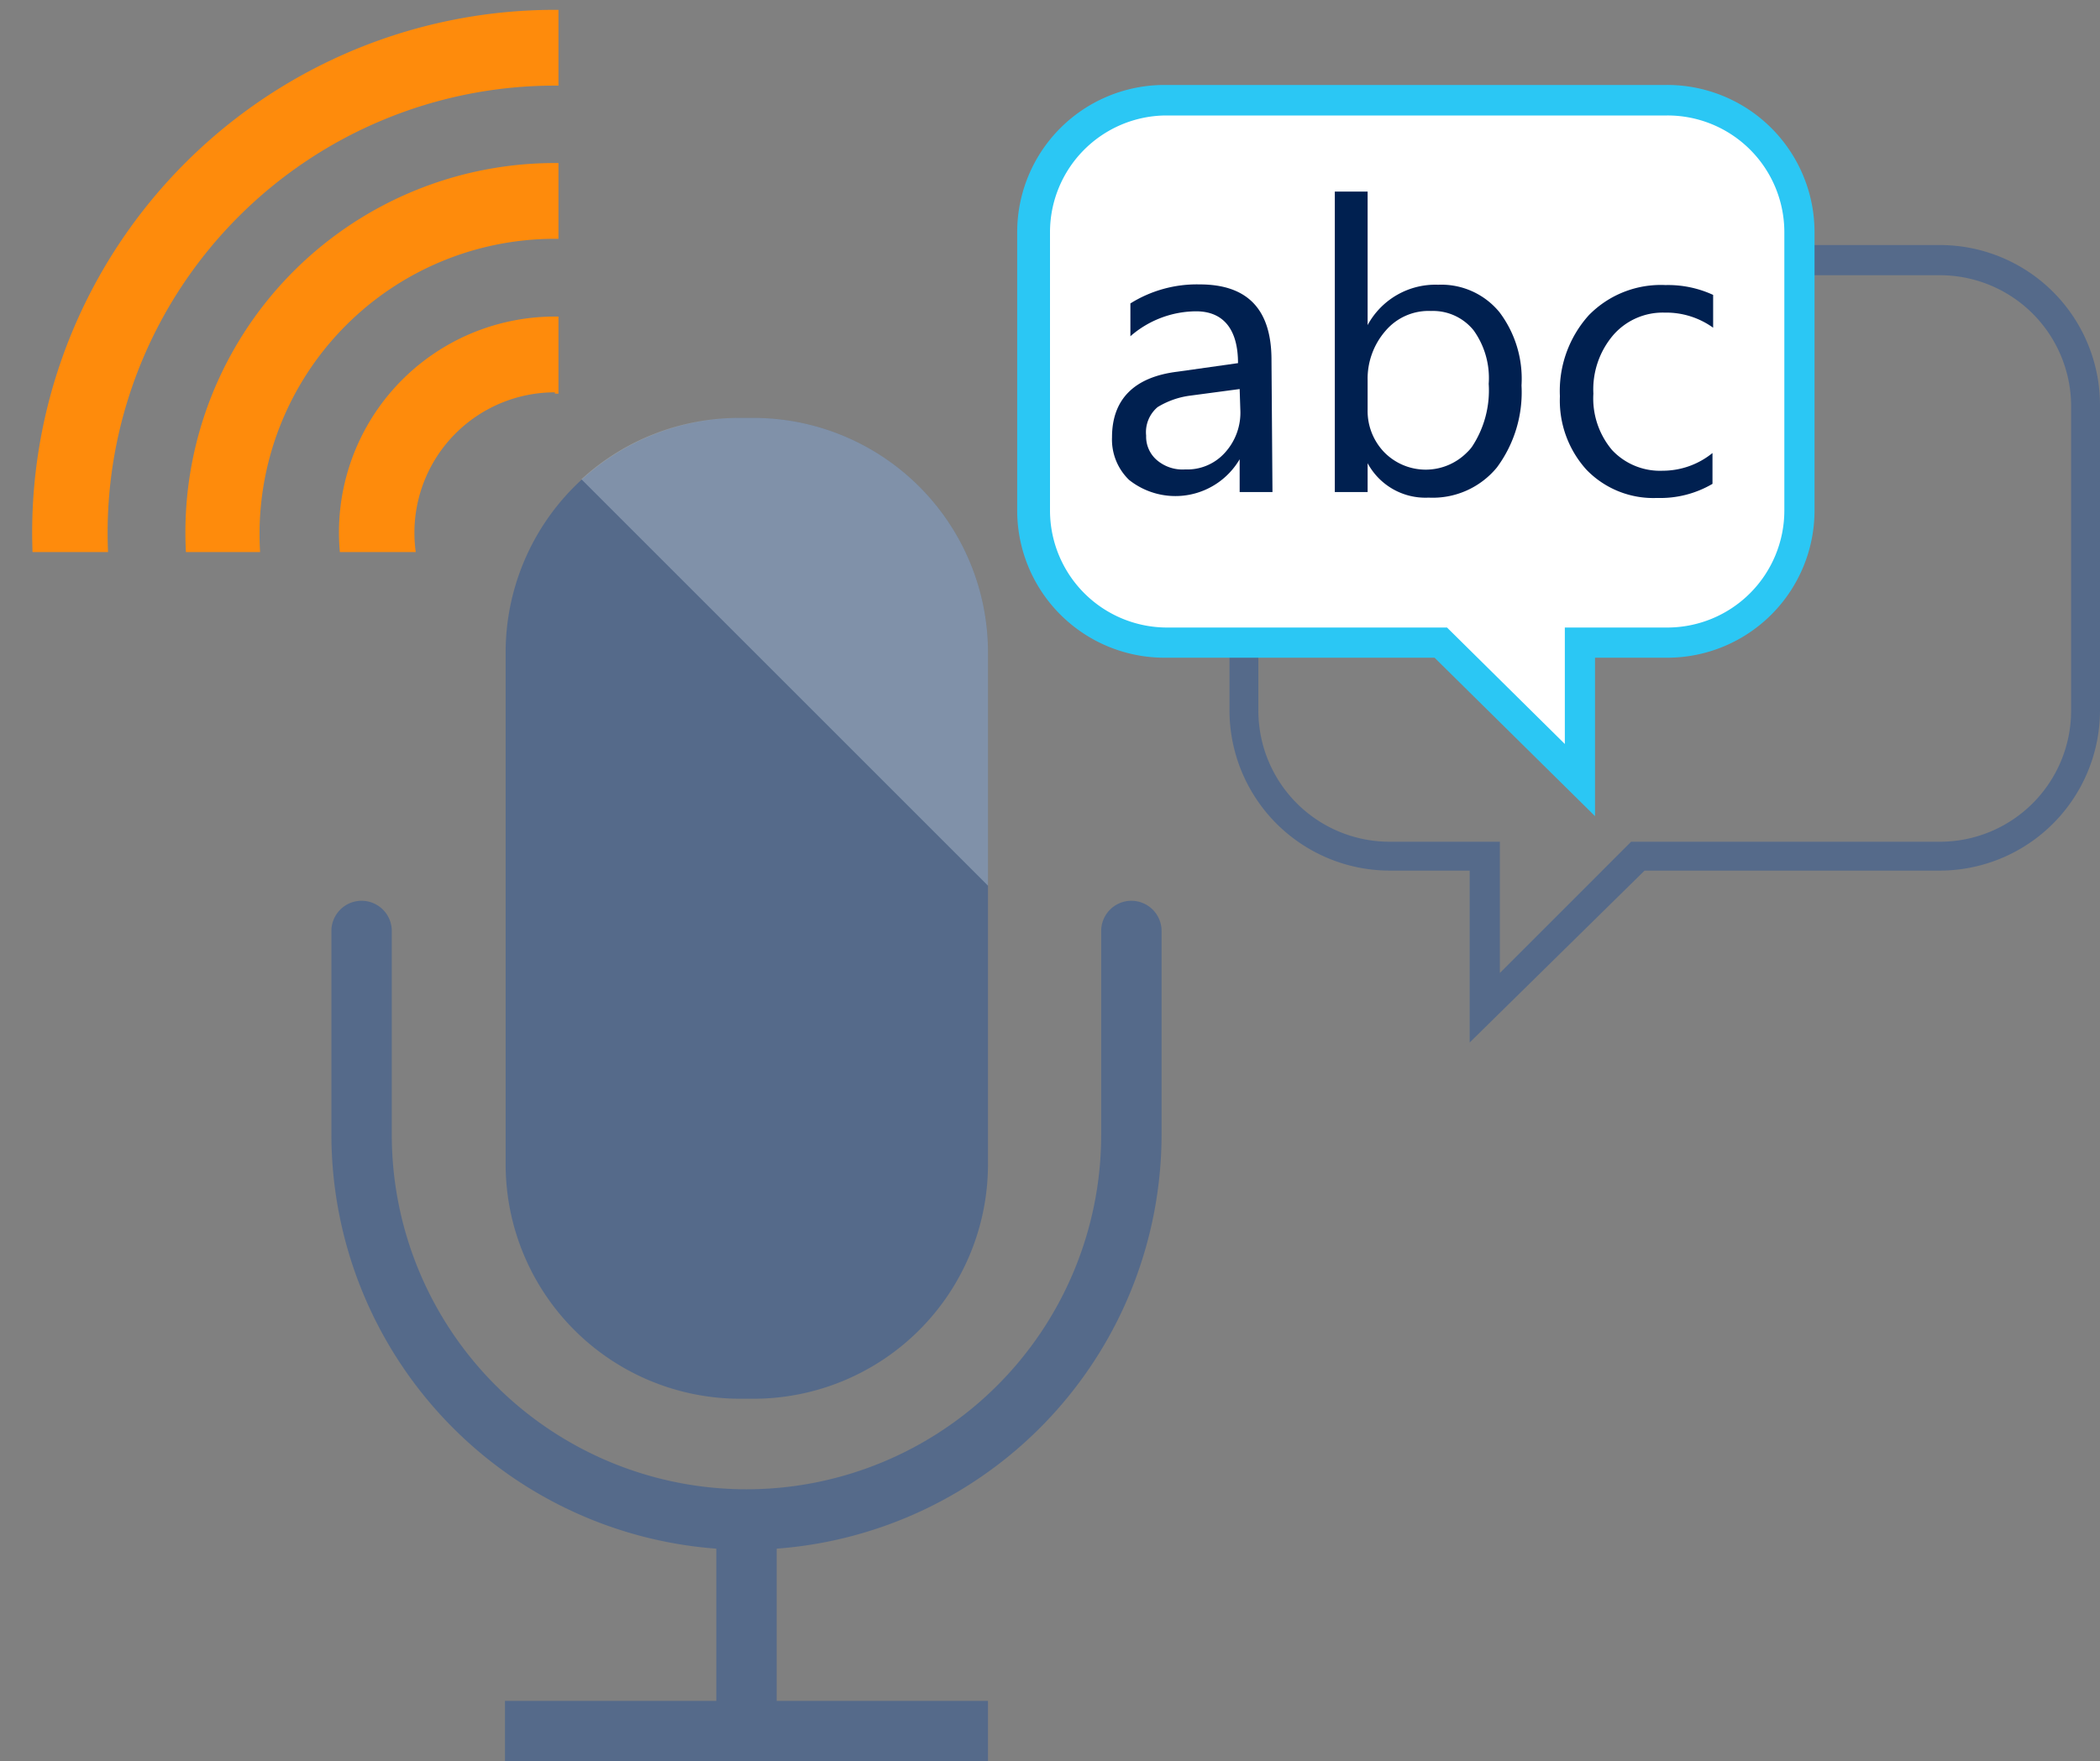 <svg id="Shapes" xmlns="http://www.w3.org/2000/svg" xmlns:xlink="http://www.w3.org/1999/xlink" viewBox="0 0 64 53.69">
  <rect x="0" y="0" width="64" height="53.69" fill="#808080" stroke="none"/>
  <defs>
    <clipPath id="clip-path">
      <rect width="17.02" height="16.83" fill="none"/>
    </clipPath>
  </defs>
  <title>mic-abc</title>
  <path d="M30.11,19.87V35.51A7.15,7.15,0,0,1,23,42.64h-.46a7.15,7.15,0,0,1-7.13-7.13V19.87a7.15,7.15,0,0,1,7.13-7.13H23A7.15,7.15,0,0,1,30.11,19.87Z" fill="#556a8a"/>
  <path d="M34.48,27.46a.92.92,0,0,0-.92.92v6.21a10.81,10.81,0,0,1-21.62,0V28.38a.92.92,0,0,0-1.84,0v6.21A12.67,12.67,0,0,0,21.83,47.21v4.64H15.39v1.84H30.11V51.85H23.67V47.21A12.67,12.67,0,0,0,35.4,34.59V28.38A.92.92,0,0,0,34.48,27.46Z" fill="#556a8a"/>
  <path d="M44.79,31.78V26.54H42.35a4.89,4.89,0,0,1-4.88-4.88V12.34a4.88,4.88,0,0,1,4.88-4.87H59.12A4.88,4.88,0,0,1,64,12.34v9.32a4.89,4.89,0,0,1-4.88,4.88h-9ZM42.35,8.39a4,4,0,0,0-4,3.95v9.32a4,4,0,0,0,4,4h3.36v4l4-4h9.41a4,4,0,0,0,4-4V12.34a4,4,0,0,0-4-3.95Z" fill="#556a8a"/>
  <g>
    <path d="M50.81,3.05H35.51a4,4,0,0,0-4,4h0v8.49a4,4,0,0,0,4,4h8.4l4.24,4.19V19.59h2.66a4,4,0,0,0,4-4h0V7.08a4,4,0,0,0-4-4Z" fill="#fff"/>
    <path d="M48.61,24.88l-4.89-4.83H35.51A4.49,4.49,0,0,1,31,15.57V7.08a4.49,4.49,0,0,1,4.48-4.49h15.3A4.49,4.49,0,0,1,55.3,7.08v8.49a4.49,4.49,0,0,1-4.49,4.48h-2.2ZM35.51,3.52A3.56,3.56,0,0,0,32,7.08v8.49a3.57,3.57,0,0,0,3.56,3.56H44.1l3.59,3.55V19.13h3.12a3.57,3.57,0,0,0,3.57-3.56V7.08a3.56,3.56,0,0,0-3.57-3.56Z" fill="#2bc7f4"/>
  </g>
  <path d="M30.11,19.87V27L17.72,14.61a7.11,7.11,0,0,1,4.8-1.87H23A7.15,7.15,0,0,1,30.11,19.87Z" fill="#e4edf1" opacity="0.3" style="isolation: isolate"/>
  <path d="M38.78,15h-1v-1h0a2.27,2.27,0,0,1-3.37.63,1.71,1.71,0,0,1-.52-1.3c0-1.16.68-1.84,2-2l1.84-.26c0-1-.42-1.58-1.28-1.58a3.07,3.07,0,0,0-2,.76v-1a3.82,3.82,0,0,1,2.11-.58c1.46,0,2.19.76,2.19,2.3Zm-1-3.14-1.5.2a2.52,2.52,0,0,0-1,.35,1,1,0,0,0-.35.87.94.94,0,0,0,.32.74,1.2,1.2,0,0,0,.87.29,1.54,1.54,0,0,0,1.22-.52,1.81,1.81,0,0,0,.46-1.31Z" fill="#002050"/>
  <path d="M41.68,14.12h0V15h-1V5.84h1V9.91h0a2.35,2.35,0,0,1,2.15-1.23,2.29,2.29,0,0,1,1.87.84,3.37,3.37,0,0,1,.67,2.23,3.85,3.85,0,0,1-.75,2.5,2.53,2.53,0,0,1-2.08.92A2,2,0,0,1,41.68,14.12Zm0-2.5v.87a1.81,1.81,0,0,0,.51,1.3,1.77,1.77,0,0,0,2.52,0,1.22,1.22,0,0,0,.15-.17,3.11,3.11,0,0,0,.51-1.92,2.49,2.49,0,0,0-.46-1.63,1.59,1.59,0,0,0-1.3-.59,1.72,1.72,0,0,0-1.38.6,2.22,2.22,0,0,0-.55,1.51Z" fill="#002050"/>
  <path d="M52.19,14.75a3.14,3.14,0,0,1-1.69.43,2.83,2.83,0,0,1-2.15-.86,3.14,3.14,0,0,1-.81-2.24,3.45,3.45,0,0,1,.88-2.47,3.07,3.07,0,0,1,2.34-.92,3.28,3.28,0,0,1,1.45.3v1a2.45,2.45,0,0,0-1.48-.46,2,2,0,0,0-1.56.68A2.55,2.55,0,0,0,48.56,12a2.44,2.44,0,0,0,.57,1.72,2,2,0,0,0,1.54.63,2.41,2.41,0,0,0,1.52-.54Z" fill="#002050"/>
  <g clip-path="url(#clip-path)">
    <g>
      <path d="M16.91,22.81a6.58,6.58,0,1,1,6.58-6.57A6.58,6.58,0,0,1,16.91,22.81Zm0-10.85a4.28,4.28,0,1,0,4.28,4.28A4.28,4.28,0,0,0,16.91,12Z" fill="#fe8b0c"/>
      <path d="M16.91,27.49A11.26,11.26,0,1,1,28.17,16.24,11.27,11.27,0,0,1,16.91,27.49Zm0-20.21a9,9,0,1,0,9,9A9,9,0,0,0,16.91,7.28Z" fill="#fe8b0c"/>
      <path d="M16.91,32.16A15.93,15.93,0,1,1,32.84,16.24,15.94,15.94,0,0,1,16.91,32.16Zm0-29.55A13.63,13.63,0,1,0,30.54,16.24,13.65,13.65,0,0,0,16.91,2.61Z" fill="#fe8b0c"/>
    </g>
  </g>
</svg>
